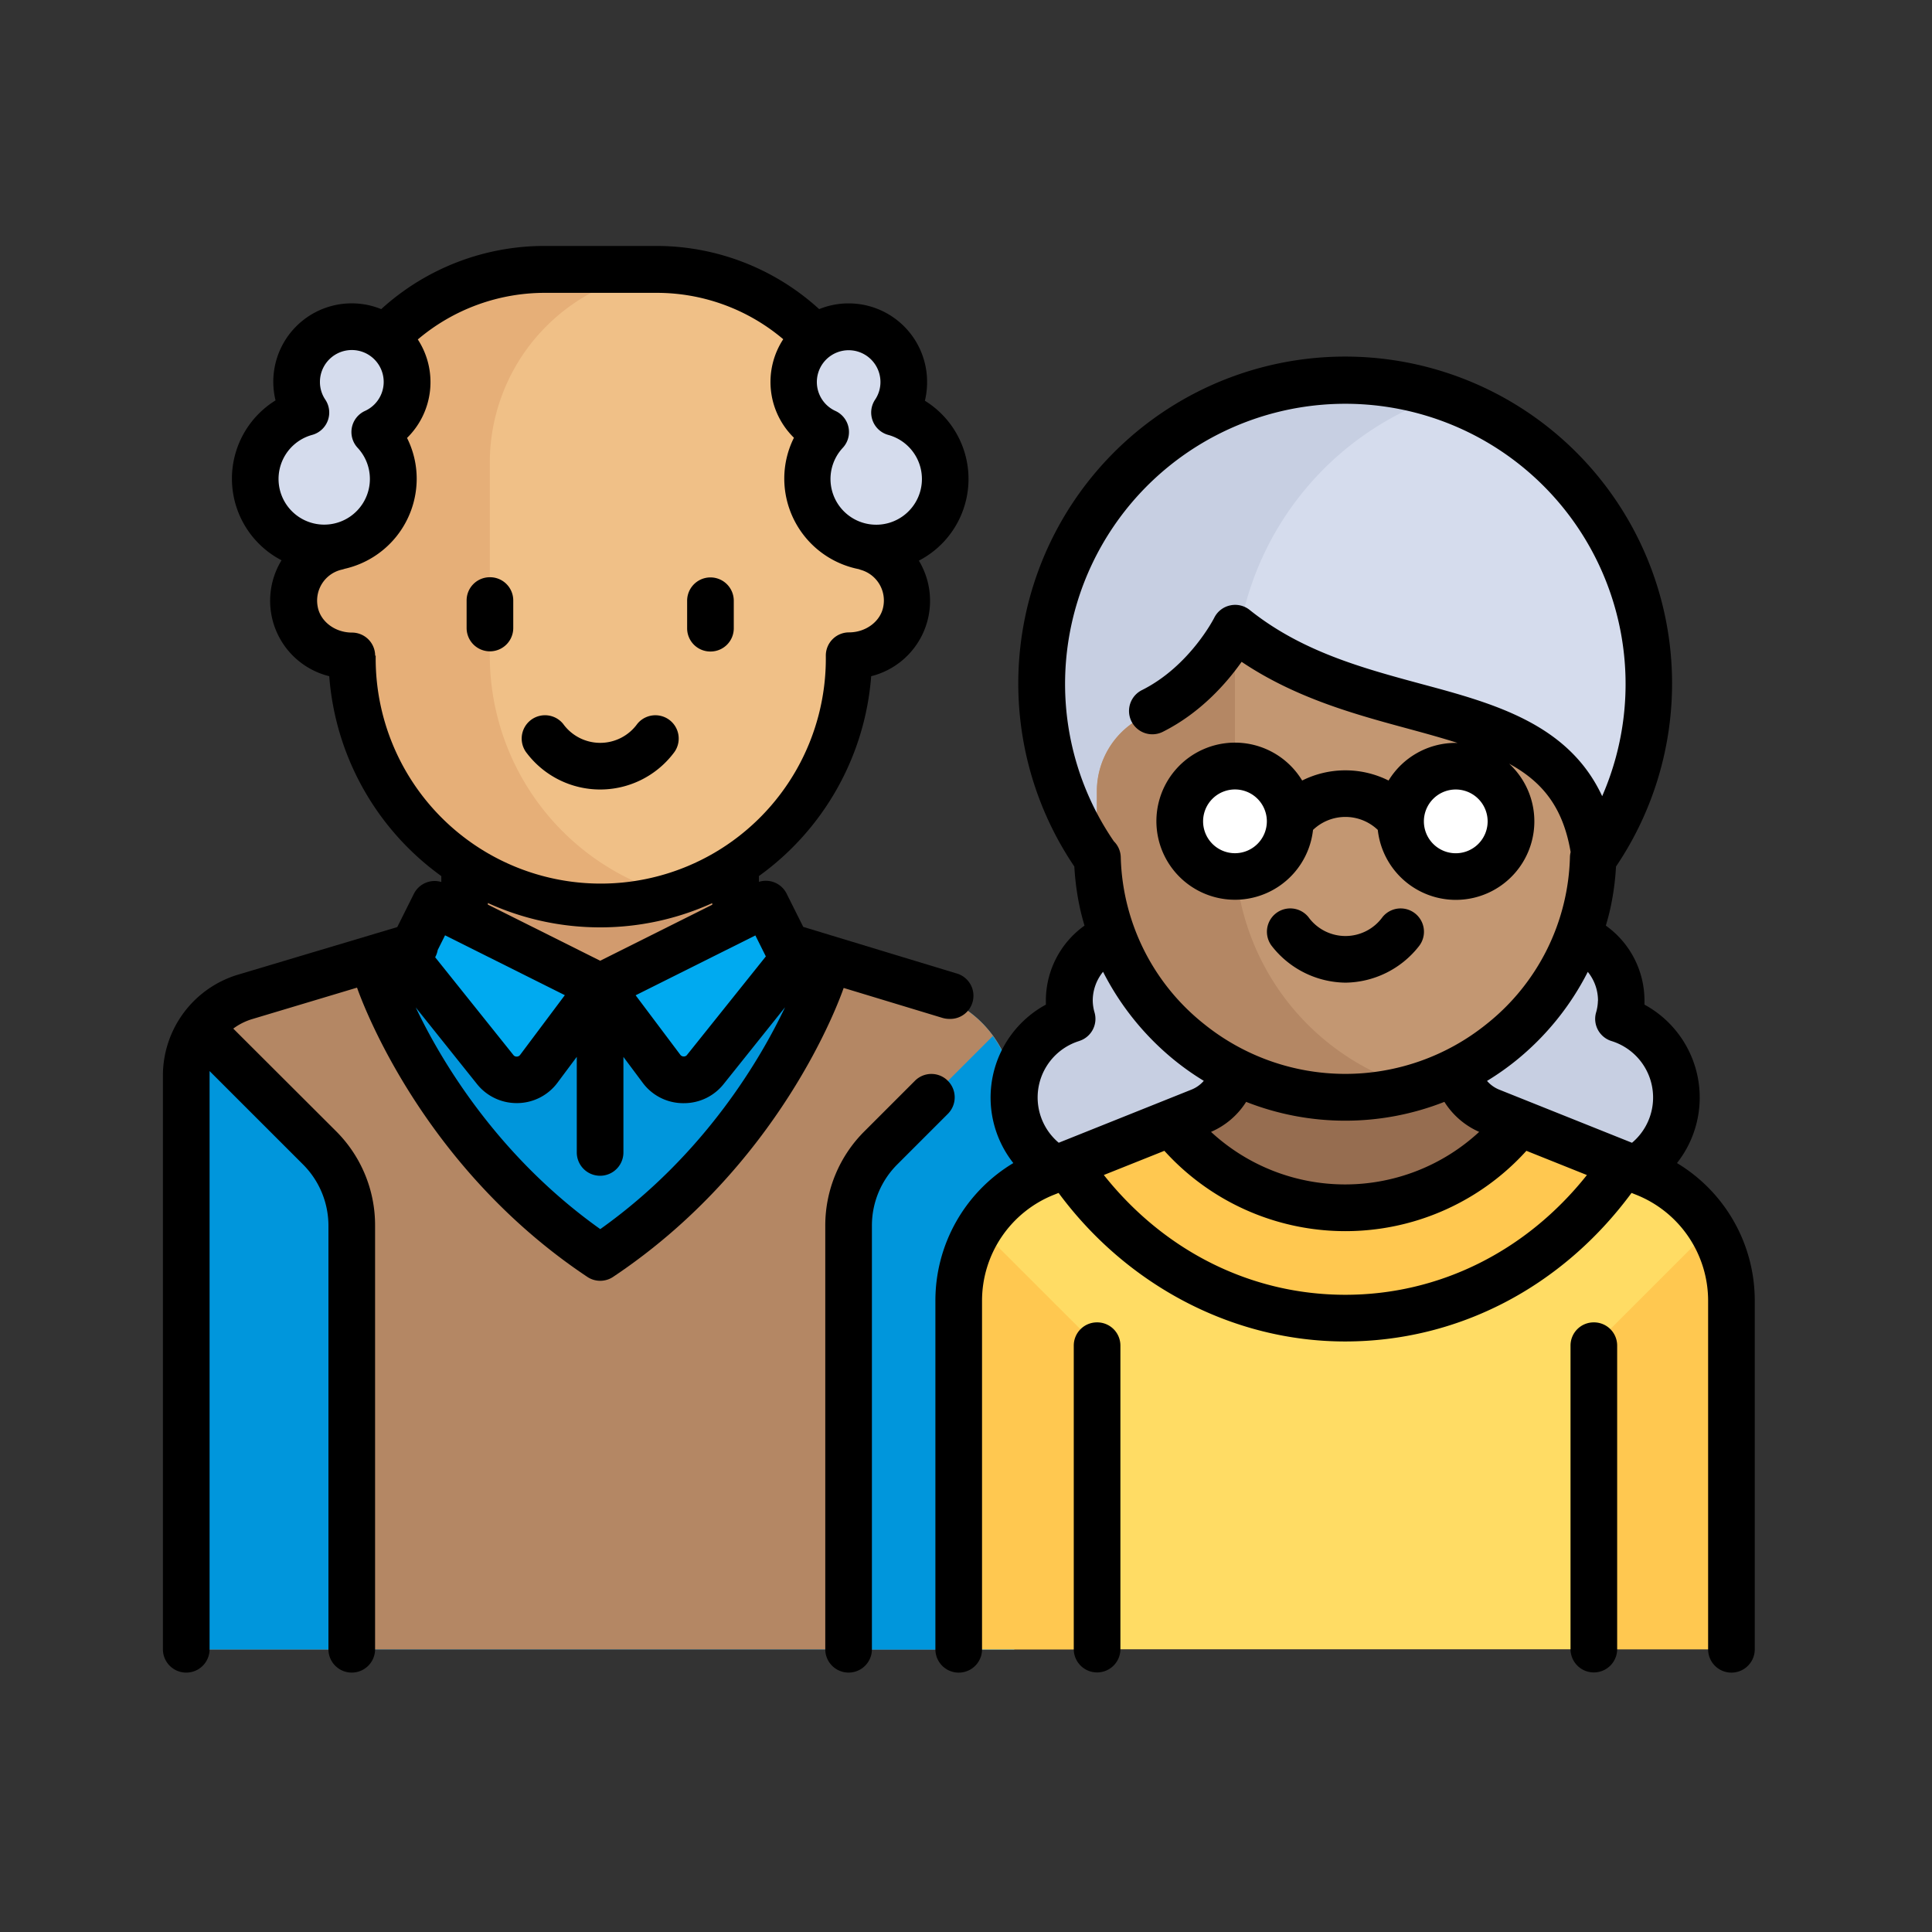 <svg xmlns="http://www.w3.org/2000/svg" viewBox="0 0 500 500"><rect x="0" y="0" width="500" height="500" fill="#333333" stroke="none"/><defs><style>.cls-1{fill:none;}.cls-2{fill:#0096dc;}.cls-3{fill:#b48764;}.cls-4{fill:#d29b6e;}.cls-5{fill:#f0c087;}.cls-6{fill:#e6af78;}.cls-7{fill:#d5dced;}.cls-8{fill:#00aaf0;}.cls-9{fill:#c7cfe2;}.cls-10{fill:#966d50;}.cls-11{fill:#ffdc64;}.cls-12{fill:#c39772;}.cls-13{fill:#fff;}.cls-14{fill:#ffc850;}</style></defs><title>umur_orangtua</title><g id="Layer_2" data-name="Layer 2"><g id="Layer_1-2" data-name="Layer 1"><rect class="cls-1" width="500" height="500"/><path class="cls-2" d="M240.82,257.15l-35.49-8.87h-100l-35.5,8.87A28.57,28.57,0,0,0,48.2,284.87v142H262.47v-142A28.58,28.58,0,0,0,240.82,257.15Z"/><path class="cls-3" d="M240.82,257.15l-22.47-5.62c-4.37,10.67-21.06,46.18-58.9,72.54a7.33,7.33,0,0,1-8.24,0c-37.84-26.36-54.52-61.87-58.89-72.54l-22.48,5.62A28.57,28.57,0,0,0,48.2,284.87v142H262.47v-142A28.58,28.58,0,0,0,240.82,257.15Z"/><rect class="cls-4" x="119.62" y="212.56" width="71.42" height="42.85"/><path class="cls-5" d="M219.61,141.14V119.72a50,50,0,0,0-50-50H141.05a50,50,0,0,0-50,50v21.42a14.29,14.29,0,0,0,0,28.57,64.28,64.28,0,1,0,128.56,0,14.29,14.29,0,1,0,0-28.57Z"/><path class="cls-6" d="M126.76,169.71v-50A50,50,0,0,1,173.19,69.9c-1.19-.08-2.37-.18-3.57-.18H141.05a50,50,0,0,0-50,50v21.42a14.29,14.29,0,0,0,0,28.57,64.19,64.19,0,0,0,82.14,61.72A64.28,64.28,0,0,1,126.76,169.71Z"/><path class="cls-7" d="M105.34,100.08a14.29,14.29,0,1,0-26.2,7.86A17.87,17.87,0,1,0,97,113,14.25,14.25,0,0,0,105.34,100.08Z"/><path class="cls-7" d="M205.33,100.08a14.29,14.29,0,1,1,28.57,0,14.12,14.12,0,0,1-2.38,7.86A17.85,17.85,0,1,1,213.65,113,14.25,14.25,0,0,1,205.33,100.08Z"/><path class="cls-2" d="M80.59,295,53.72,268.09a28.49,28.49,0,0,0-5.52,16.78v142H91.05V320.21A35.69,35.69,0,0,0,80.59,295Z"/><path class="cls-2" d="M230.07,295l26.87-26.87a28.43,28.43,0,0,1,5.53,16.78v142H219.61V320.21A35.69,35.69,0,0,1,230.07,295Z"/><path class="cls-8" d="M112.48,234l42.85,21.43-15.89,21.19a7.14,7.14,0,0,1-11.29.18l-22.81-28.51Z"/><path class="cls-8" d="M198.19,234l-42.86,21.43,15.9,21.19a7.14,7.14,0,0,0,11.29.18l22.81-28.51Z"/><path class="cls-9" d="M398.17,241.13a21.43,21.43,0,0,1,21.42,21.43c0,.44-.1.84-.13,1.27a21.37,21.37,0,0,1-7,41.58H376.74V262.56A21.43,21.43,0,0,1,398.17,241.13Z"/><path class="cls-9" d="M298.18,241.13a21.43,21.43,0,0,0-21.43,21.43c0,.44.1.84.13,1.27a21.37,21.37,0,0,0,7,41.58H319.6V262.56A21.43,21.43,0,0,0,298.18,241.13Z"/><path class="cls-10" d="M425.71,303.58l-40-16a14.31,14.31,0,0,1-8.34-9l-.64-16H319.6l-.64,16a14.28,14.28,0,0,1-8.34,9l-40,16a35.7,35.7,0,0,0-22.45,33.15v90.1h200v-90.1A35.7,35.7,0,0,0,425.71,303.58Z"/><path class="cls-11" d="M425.71,303.57l-31.25-12.5a60.62,60.62,0,0,1-92.58,0l-31.25,12.5a35.72,35.72,0,0,0-22.45,33.16v90.1h200v-90.1A35.72,35.72,0,0,0,425.71,303.57Z"/><circle class="cls-7" cx="348.17" cy="176.86" r="78.56"/><path class="cls-9" d="M319.6,176.86a78.56,78.56,0,0,1,53.57-74.44,78.57,78.57,0,1,0,0,148.87A78.54,78.54,0,0,1,319.6,176.86Z"/><path class="cls-12" d="M348.17,284h0a64.28,64.28,0,0,1-64.28-64.28v-15a21.49,21.49,0,0,1,10.63-18.46,84.79,84.79,0,0,0,21.11-18.47,6.89,6.89,0,0,1,9.14-1.39c35.79,24.18,87.68,19,87.68,46.2v7.14A64.28,64.28,0,0,1,348.17,284Z"/><path class="cls-3" d="M319.6,219.71V165.42a7,7,0,0,0-4,2.34,84.79,84.79,0,0,1-21.11,18.47,21.49,21.49,0,0,0-10.63,18.46v12.72c0,29.52,19,56.48,47.47,64.29a63.14,63.14,0,0,0,34.67-.28A64.26,64.26,0,0,1,319.6,219.71Z"/><path class="cls-13" d="M376.74,201.85a10.72,10.72,0,1,0,10.71,10.72A10.72,10.72,0,0,0,376.74,201.85Z"/><path class="cls-13" d="M319.6,201.85a10.72,10.72,0,1,0,10.72,10.72A10.72,10.72,0,0,0,319.6,201.85Z"/><path class="cls-14" d="M283.89,348.27,253.6,318a35.55,35.55,0,0,0-5.42,18.76v90.1h35.71Z"/><path class="cls-14" d="M412.45,348.27l30.3-30.3a35.63,35.63,0,0,1,5.41,18.76v90.1H412.45Z"/><path class="cls-14" d="M348.17,341.13a92.63,92.63,0,0,0,75.17-38.5l-28.88-11.56a60.62,60.62,0,0,1-92.58,0L273,302.63A92.63,92.63,0,0,0,348.17,341.13Z"/><path d="M243.9,263.43a6.24,6.24,0,0,0,1.75.26,6,6,0,0,0,1.75-11.81l-39.52-12-4.3-8.6a6,6,0,0,0-7.17-3.06v-1.5A70.33,70.33,0,0,0,225.46,175a20.1,20.1,0,0,0,12.34-29.9,23.81,23.81,0,0,0,1.56-41.39,20.1,20.1,0,0,0,.57-4.78A20.31,20.31,0,0,0,212,80a62.56,62.56,0,0,0-42.39-16.35H141.05A62.75,62.75,0,0,0,98.66,80a20.29,20.29,0,0,0-27.35,23.62A23.81,23.81,0,0,0,72.86,145,20.1,20.1,0,0,0,85.21,175a70.27,70.27,0,0,0,29,51.73v1.53a6,6,0,0,0-7.11,3.08l-4.29,8.59L61.74,252.2a27.29,27.29,0,0,0-19.58,26.3V426.83a6,6,0,1,0,12.08,0V278.5c0-.44,0-.88,0-1.31l24.13,24.12A22.43,22.43,0,0,1,85,317.25V426.83a6,6,0,1,0,12.07,0V317.25A34.35,34.35,0,0,0,87,292.78L60.37,266.2a15.81,15.81,0,0,1,4.83-2.44l27.2-8.16c2.13,6,17.94,47.09,59.59,74.85a6,6,0,0,0,6.69,0c43-28.69,58.39-71.1,59.66-74.77Zm-48.41-21.34,2.71,5.43L177.81,273a1,1,0,0,1-.89.41,1.05,1.05,0,0,1-.86-.44L164.5,257.58ZM227.86,98.88a8.15,8.15,0,0,1-1.37,4.53,6,6,0,0,0,3.41,9.15,11.83,11.83,0,1,1-11.8,3.35,6,6,0,0,0-1.92-9.57,8.23,8.23,0,1,1,11.68-7.46ZM80.76,112.56a6,6,0,0,0,3.42-9.15,8.16,8.16,0,0,1-1.38-4.53,8.25,8.25,0,1,1,11.68,7.46,6,6,0,0,0-1.91,9.57,11.82,11.82,0,1,1-11.81-3.35Zm16.33,57.15a6,6,0,0,0-6-6c-4.44,0-8.26-2.93-8.89-6.82a8.22,8.22,0,0,1,6.3-9.48,5.31,5.31,0,0,0,.68-.2,23.92,23.92,0,0,0,18.66-23.3,23.52,23.52,0,0,0-2.5-10.57,20.23,20.23,0,0,0,2.79-25.49,50.8,50.8,0,0,1,33-12.06h28.57a50.61,50.61,0,0,1,33,12,20.2,20.2,0,0,0,2.77,25.5,23.65,23.65,0,0,0-2.5,10.57,23.92,23.92,0,0,0,19.31,23.44,4.3,4.3,0,0,0,.57.2,8.24,8.24,0,0,1,5.77,9.34c-.63,3.89-4.46,6.82-8.9,6.82a6,6,0,0,0-6,6,58.25,58.25,0,1,1-116.49,0ZM155.33,240a70,70,0,0,0,29-6.27v.41l-29,14.5-29.07-14.53v-.41A70,70,0,0,0,155.33,240Zm-42.06,5.88,1.91-3.82,31,15.49L134.61,273a1.06,1.06,0,0,1-.87.44,1,1,0,0,1-.88-.41l-20.24-25.29A6.19,6.19,0,0,0,113.27,245.91Zm42.06,72.2c-27-19.21-41.56-44.34-47.74-57.36l15.84,19.81a13.11,13.11,0,0,0,10.29,4.95h.21a13.07,13.07,0,0,0,10.34-5.27l5-6.7v24.74a6,6,0,1,0,12.07,0V273.53l5,6.7a13.05,13.05,0,0,0,10.33,5.27H177a13.09,13.09,0,0,0,10.28-4.95l15.89-19.87C197,273.67,182.49,298.81,155.33,318.11Z"/><path d="M174.3,194.94a6,6,0,1,0-9.37-7.6,11.83,11.83,0,0,1-19.19,0,6,6,0,0,0-9.38,7.6,23.87,23.87,0,0,0,37.94,0Z"/><path d="M126.76,149.39a6,6,0,0,0-6,6v7.14a6,6,0,1,0,12.07,0v-7.14A6,6,0,0,0,126.76,149.39Z"/><path d="M183.9,168.61a6,6,0,0,0,6-6v-7.14a6,6,0,1,0-12.07,0v7.14A6,6,0,0,0,183.9,168.61Z"/><path d="M245.31,279.72a6,6,0,0,0-8.54,0l-13.06,13.06a34.39,34.39,0,0,0-10.13,24.47V426.83a6,6,0,1,0,12.07,0V317.25a22.35,22.35,0,0,1,6.6-15.93l13.06-13.06A6.05,6.05,0,0,0,245.31,279.72Z"/><path d="M348.17,254.31a24.52,24.52,0,0,0,19-9.37,6,6,0,1,0-9.37-7.61,11.83,11.83,0,0,1-19.19,0,6,6,0,0,0-9.38,7.61A24.53,24.53,0,0,0,348.17,254.31Z"/><path d="M283.89,342.23a6,6,0,0,0-6,6v78.56a6,6,0,1,0,12.07,0V348.27A6,6,0,0,0,283.89,342.23Z"/><path d="M412.45,342.23a6,6,0,0,0-6,6v78.56a6,6,0,1,0,12.07,0V348.27A6,6,0,0,0,412.45,342.23Z"/><path d="M434,301a27.37,27.37,0,0,0-8.41-41c0-.33,0-.66,0-1a23.85,23.85,0,0,0-10-19.45c.41-1.39.79-2.79,1.11-4.21a67.48,67.48,0,0,0,1.52-11.08,84.6,84.6,0,1,0-140.18,0,68.42,68.42,0,0,0,1.52,11.08c.32,1.42.7,2.82,1.11,4.21a23.84,23.84,0,0,0-10,19.45q0,.5,0,1a27.36,27.36,0,0,0-8.42,41,41.49,41.49,0,0,0-20.17,35.74v90.1a6,6,0,1,0,12.07,0v-90.1a29.53,29.53,0,0,1,18.65-27.55l1.16-.46c17.85,24.13,45.35,38.44,74.14,38.44,29.19,0,56.09-14,74.14-38.44l1.16.46a29.53,29.53,0,0,1,18.66,27.55v90.1a6,6,0,1,0,12.07,0v-90.1A41.5,41.5,0,0,0,434,301Zm-20.46-42a11.72,11.72,0,0,1-.49,3.08,6,6,0,0,0,4,7.34,15.3,15.3,0,0,1,5.31,26.33L388,282a8.27,8.27,0,0,1-3.16-2.26,68.66,68.66,0,0,0,7.54-5.3,70.7,70.7,0,0,0,18.54-22.92A11.77,11.77,0,0,1,413.56,259Zm-91.05,26.16a70,70,0,0,0,51.32,0,20.26,20.26,0,0,0,9,7.77,51.07,51.07,0,0,1-69.4,0A20.21,20.21,0,0,0,322.51,285.15ZM275.64,176.86a72.53,72.53,0,1,1,139,29.19c-8.7-18.72-28-24-46.83-29.05-15.2-4.11-30.92-8.37-44.39-19.14a6,6,0,0,0-5.06-1.18,6,6,0,0,0-4.11,3.19c-.06.13-6.38,12.56-18.72,18.73a6,6,0,0,0,5.39,10.8c9.83-4.92,16.6-12.72,20.41-18.12,14.06,9.45,29.51,13.63,43.33,17.37,4.53,1.23,8.71,2.39,12.52,3.61h-.39A20.34,20.34,0,0,0,359.36,202,25,25,0,0,0,337,202a20.33,20.33,0,1,0,2.81,12.78,12.13,12.13,0,0,1,16.76,0,20.32,20.32,0,1,0,34-17.13c8.63,4.71,13.94,11.27,15.91,22.87a5.72,5.72,0,0,0-.18,1.26A57,57,0,0,1,384.75,265a58.24,58.24,0,0,1-73.16,0,57,57,0,0,1-21.54-43.2,6,6,0,0,0-1.79-4.08A72,72,0,0,1,275.64,176.86ZM385,212.57a8.25,8.25,0,1,1-8.25-8.25A8.26,8.26,0,0,1,385,212.57Zm-65.39,8.24a8.25,8.25,0,1,1,8.25-8.24A8.26,8.26,0,0,1,319.6,220.81Zm-40.33,48.6a6,6,0,0,0,4-7.34,11.66,11.66,0,0,1-.48-3.08,11.82,11.82,0,0,1,2.67-7.49A70.73,70.73,0,0,0,304,274.42a68.66,68.66,0,0,0,7.54,5.3,8.27,8.27,0,0,1-3.16,2.26L274,295.74a15.3,15.3,0,0,1,5.31-26.33Zm68.9,65.68c-24.33,0-46.81-11.24-62.51-31l15.67-6.26a63.17,63.17,0,0,0,93.69,0l15.66,6.27C395,323.85,372.46,335.09,348.17,335.09Z"/></g></g></svg>